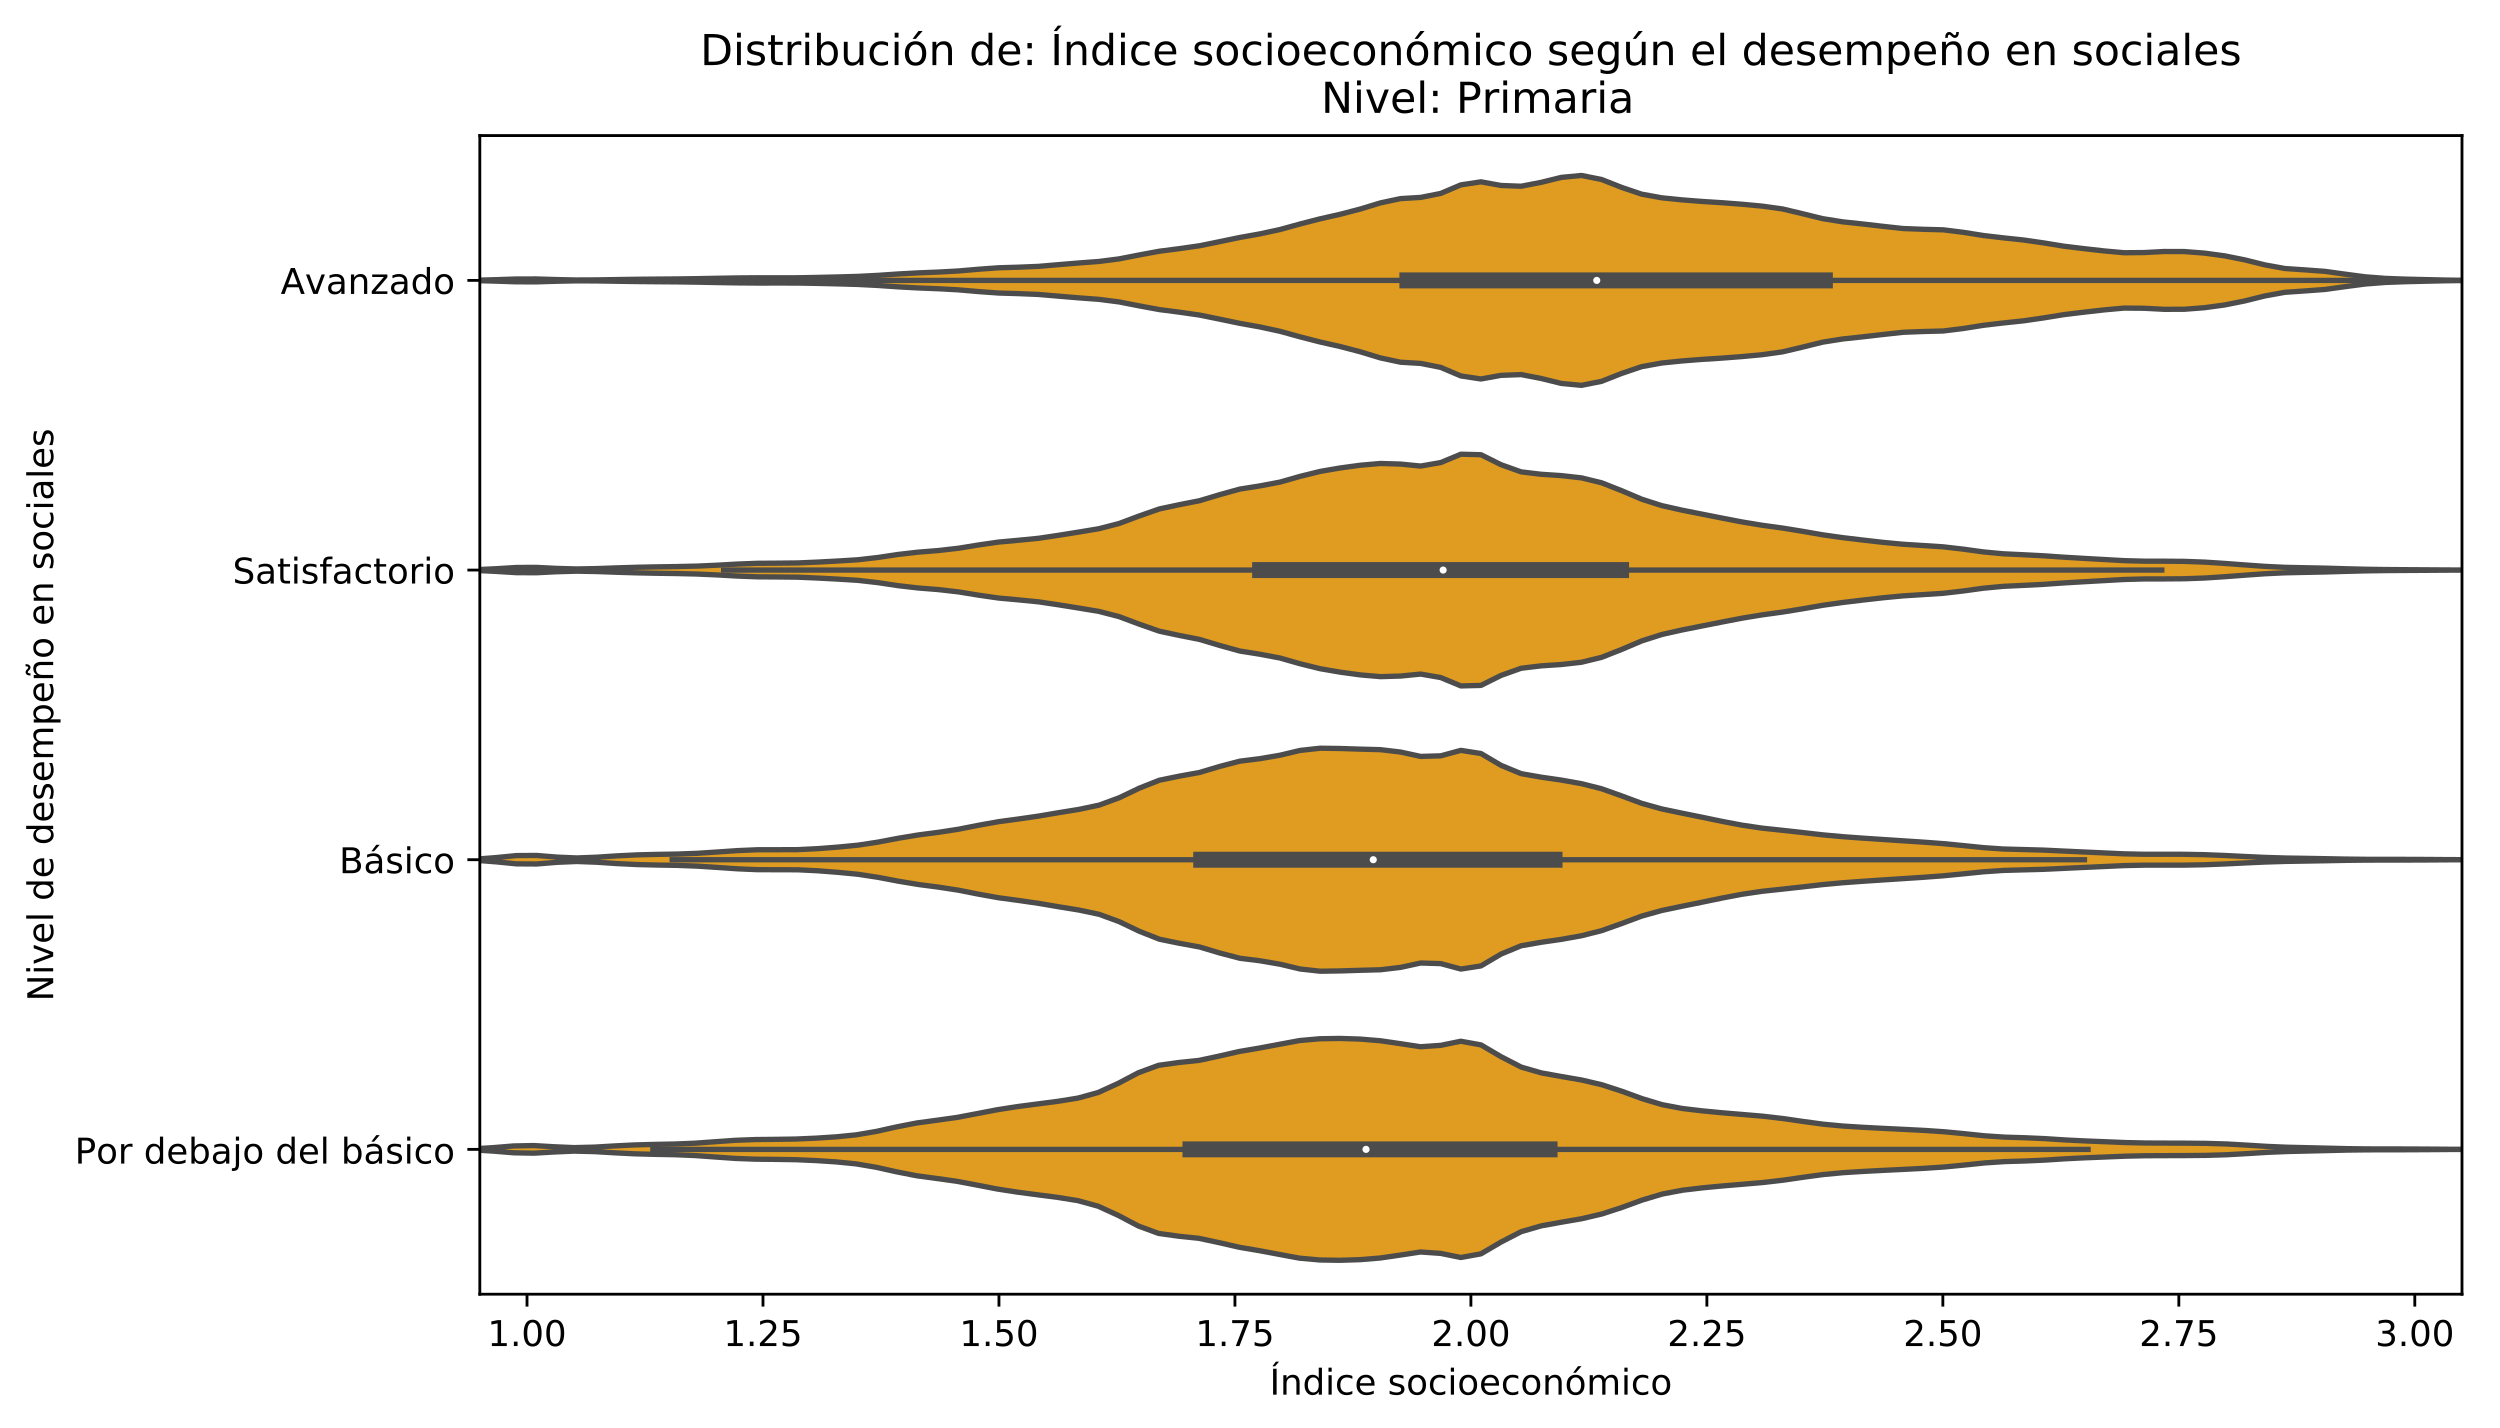 <?xml version="1.0" encoding="utf-8" standalone="no"?>
<!DOCTYPE svg PUBLIC "-//W3C//DTD SVG 1.1//EN"
  "http://www.w3.org/Graphics/SVG/1.1/DTD/svg11.dtd">
<!-- Created with matplotlib (https://matplotlib.org/) -->
<svg height="401.884pt" version="1.1" viewBox="0 0 703.773 401.884" width="703.773pt" xmlns="http://www.w3.org/2000/svg" xmlns:xlink="http://www.w3.org/1999/xlink">
 <defs>
  <style type="text/css">
*{stroke-linecap:butt;stroke-linejoin:round;}
  </style>
 </defs>
 <g id="figure_1">
  <g id="patch_1">
   <path d="M 0 401.884 
L 703.773 401.884 
L 703.773 0 
L 0 0 
z
" style="fill:#ffffff;"/>
  </g>
  <g id="axes_1">
   <g id="patch_2">
    <path d="M 135.073 364.327 
L 693.073 364.327 
L 693.073 38.167 
L 135.073 38.167 
z
" style="fill:#ffffff;"/>
   </g>
   <g id="PolyCollection_1">
    <defs>
     <path d="M 134.005 -322.888 
L 134.005 -323.005 
L 139.663 -323.155 
L 145.32 -323.343 
L 150.978 -323.355 
L 156.636 -323.185 
L 162.294 -323.068 
L 167.952 -323.094 
L 173.61 -323.185 
L 179.268 -323.266 
L 184.926 -323.319 
L 190.584 -323.364 
L 196.242 -323.442 
L 201.9 -323.55 
L 207.558 -323.645 
L 213.216 -323.692 
L 218.874 -323.682 
L 224.532 -323.691 
L 230.19 -323.79 
L 235.848 -323.924 
L 241.506 -324.082 
L 247.164 -324.373 
L 252.822 -324.759 
L 258.48 -325.069 
L 264.138 -325.291 
L 269.796 -325.603 
L 275.453 -326.09 
L 281.111 -326.502 
L 286.769 -326.669 
L 292.427 -326.906 
L 298.085 -327.39 
L 303.743 -327.86 
L 309.401 -328.282 
L 315.059 -329.009 
L 320.717 -330.118 
L 326.375 -331.162 
L 332.033 -331.891 
L 337.691 -332.703 
L 343.349 -333.857 
L 349.007 -335.032 
L 354.665 -336.045 
L 360.323 -337.268 
L 365.981 -338.831 
L 371.639 -340.287 
L 377.297 -341.569 
L 382.955 -343.048 
L 388.613 -344.769 
L 394.271 -345.976 
L 399.929 -346.313 
L 405.587 -347.436 
L 411.244 -349.84 
L 416.902 -350.696 
L 422.56 -349.673 
L 428.218 -349.459 
L 433.876 -350.559 
L 439.534 -351.95 
L 445.192 -352.488 
L 450.85 -351.36 
L 456.508 -349.132 
L 462.166 -347.218 
L 467.824 -346.196 
L 473.482 -345.621 
L 479.14 -345.176 
L 484.798 -344.817 
L 490.456 -344.384 
L 496.114 -343.851 
L 501.772 -343.066 
L 507.43 -341.724 
L 513.088 -340.328 
L 518.746 -339.43 
L 524.404 -338.826 
L 530.062 -338.173 
L 535.72 -337.55 
L 541.377 -337.335 
L 547.035 -337.187 
L 552.693 -336.484 
L 558.351 -335.585 
L 564.009 -334.921 
L 569.667 -334.322 
L 575.325 -333.503 
L 580.983 -332.58 
L 586.641 -331.891 
L 592.299 -331.248 
L 597.957 -330.736 
L 603.615 -330.788 
L 609.273 -331.087 
L 614.931 -331.067 
L 620.589 -330.628 
L 626.247 -329.861 
L 631.905 -328.727 
L 637.563 -327.323 
L 643.221 -326.294 
L 648.879 -325.909 
L 654.537 -325.489 
L 660.195 -324.703 
L 665.853 -323.957 
L 671.51 -323.519 
L 677.168 -323.31 
L 682.826 -323.175 
L 688.484 -323.05 
L 694.142 -322.974 
L 694.142 -322.918 
L 694.142 -322.918 
L 688.484 -322.843 
L 682.826 -322.718 
L 677.168 -322.582 
L 671.51 -322.374 
L 665.853 -321.935 
L 660.195 -321.189 
L 654.537 -320.404 
L 648.879 -319.983 
L 643.221 -319.598 
L 637.563 -318.57 
L 631.905 -317.165 
L 626.247 -316.031 
L 620.589 -315.264 
L 614.931 -314.825 
L 609.273 -314.806 
L 603.615 -315.104 
L 597.957 -315.157 
L 592.299 -314.645 
L 586.641 -314.001 
L 580.983 -313.312 
L 575.325 -312.389 
L 569.667 -311.57 
L 564.009 -310.972 
L 558.351 -310.307 
L 552.693 -309.409 
L 547.035 -308.705 
L 541.377 -308.558 
L 535.72 -308.343 
L 530.062 -307.719 
L 524.404 -307.067 
L 518.746 -306.462 
L 513.088 -305.565 
L 507.43 -304.168 
L 501.772 -302.827 
L 496.114 -302.041 
L 490.456 -301.508 
L 484.798 -301.076 
L 479.14 -300.716 
L 473.482 -300.271 
L 467.824 -299.696 
L 462.166 -298.675 
L 456.508 -296.76 
L 450.85 -294.532 
L 445.192 -293.405 
L 439.534 -293.942 
L 433.876 -295.334 
L 428.218 -296.433 
L 422.56 -296.219 
L 416.902 -295.196 
L 411.244 -296.052 
L 405.587 -298.457 
L 399.929 -299.579 
L 394.271 -299.917 
L 388.613 -301.123 
L 382.955 -302.844 
L 377.297 -304.324 
L 371.639 -305.605 
L 365.981 -307.061 
L 360.323 -308.624 
L 354.665 -309.848 
L 349.007 -310.861 
L 343.349 -312.036 
L 337.691 -313.189 
L 332.033 -314.001 
L 326.375 -314.731 
L 320.717 -315.774 
L 315.059 -316.883 
L 309.401 -317.61 
L 303.743 -318.033 
L 298.085 -318.502 
L 292.427 -318.986 
L 286.769 -319.224 
L 281.111 -319.391 
L 275.453 -319.802 
L 269.796 -320.289 
L 264.138 -320.601 
L 258.48 -320.823 
L 252.822 -321.134 
L 247.164 -321.519 
L 241.506 -321.81 
L 235.848 -321.968 
L 230.19 -322.103 
L 224.532 -322.201 
L 218.874 -322.211 
L 213.216 -322.2 
L 207.558 -322.247 
L 201.9 -322.342 
L 196.242 -322.451 
L 190.584 -322.529 
L 184.926 -322.573 
L 179.268 -322.626 
L 173.61 -322.708 
L 167.952 -322.799 
L 162.294 -322.824 
L 156.636 -322.707 
L 150.978 -322.537 
L 145.32 -322.549 
L 139.663 -322.738 
L 134.005 -322.888 
z
" id="m6786e3d5a0" style="stroke:#4c4c4c;stroke-width:1.5;"/>
    </defs>
    <g clip-path="url(#pcb868a7b52)">
     <use style="fill:#df9c20;stroke:#4c4c4c;stroke-width:1.5;" x="0" xlink:href="#m6786e3d5a0" y="401.884"/>
    </g>
   </g>
   <g id="PolyCollection_2">
    <defs>
     <path d="M 134.013 -241.299 
L 134.013 -241.514 
L 139.671 -241.787 
L 145.329 -242.134 
L 150.987 -242.164 
L 156.645 -241.88 
L 162.302 -241.721 
L 167.96 -241.824 
L 173.618 -242.024 
L 179.276 -242.196 
L 184.933 -242.311 
L 190.591 -242.392 
L 196.249 -242.525 
L 201.907 -242.777 
L 207.565 -243.096 
L 213.222 -243.312 
L 218.88 -243.35 
L 224.538 -243.411 
L 230.196 -243.654 
L 235.853 -243.954 
L 241.511 -244.304 
L 247.169 -244.952 
L 252.827 -245.802 
L 258.485 -246.452 
L 264.142 -246.903 
L 269.8 -247.548 
L 275.458 -248.47 
L 281.116 -249.287 
L 286.773 -249.803 
L 292.431 -250.361 
L 298.089 -251.208 
L 303.747 -252.116 
L 309.405 -253.056 
L 315.062 -254.524 
L 320.72 -256.641 
L 326.378 -258.616 
L 332.036 -259.819 
L 337.693 -260.933 
L 343.351 -262.632 
L 349.009 -264.199 
L 354.667 -265.098 
L 360.325 -266.168 
L 365.982 -267.779 
L 371.64 -269.18 
L 377.298 -270.151 
L 382.956 -270.921 
L 388.613 -271.412 
L 394.271 -271.242 
L 399.929 -270.686 
L 405.587 -271.669 
L 411.245 -274.022 
L 416.902 -273.878 
L 422.56 -271.065 
L 428.218 -269.047 
L 433.876 -268.371 
L 439.533 -267.996 
L 445.191 -267.362 
L 450.849 -265.983 
L 456.507 -263.754 
L 462.165 -261.355 
L 467.822 -259.544 
L 473.48 -258.275 
L 479.138 -257.151 
L 484.796 -256.031 
L 490.453 -254.942 
L 496.111 -254.012 
L 501.769 -253.235 
L 507.427 -252.318 
L 513.085 -251.33 
L 518.742 -250.532 
L 524.4 -249.854 
L 530.058 -249.21 
L 535.716 -248.674 
L 541.373 -248.314 
L 547.031 -247.945 
L 552.689 -247.291 
L 558.347 -246.514 
L 564.005 -245.984 
L 569.662 -245.717 
L 575.32 -245.424 
L 580.978 -245.029 
L 586.636 -244.695 
L 592.293 -244.376 
L 597.951 -244.058 
L 603.609 -243.908 
L 609.267 -243.897 
L 614.925 -243.853 
L 620.582 -243.648 
L 626.24 -243.281 
L 631.898 -242.854 
L 637.556 -242.453 
L 643.213 -242.18 
L 648.871 -242.06 
L 654.529 -241.949 
L 660.187 -241.781 
L 665.845 -241.636 
L 671.502 -241.555 
L 677.16 -241.514 
L 682.818 -241.479 
L 688.476 -241.44 
L 694.133 -241.415 
L 694.133 -241.397 
L 694.133 -241.397 
L 688.476 -241.372 
L 682.818 -241.333 
L 677.16 -241.298 
L 671.502 -241.258 
L 665.845 -241.176 
L 660.187 -241.032 
L 654.529 -240.864 
L 648.871 -240.753 
L 643.213 -240.632 
L 637.556 -240.36 
L 631.898 -239.959 
L 626.24 -239.531 
L 620.582 -239.164 
L 614.925 -238.959 
L 609.267 -238.915 
L 603.609 -238.905 
L 597.951 -238.754 
L 592.293 -238.437 
L 586.636 -238.118 
L 580.978 -237.783 
L 575.32 -237.388 
L 569.662 -237.096 
L 564.005 -236.829 
L 558.347 -236.299 
L 552.689 -235.521 
L 547.031 -234.868 
L 541.373 -234.499 
L 535.716 -234.138 
L 530.058 -233.602 
L 524.4 -232.959 
L 518.742 -232.28 
L 513.085 -231.483 
L 507.427 -230.494 
L 501.769 -229.578 
L 496.111 -228.8 
L 490.453 -227.871 
L 484.796 -226.781 
L 479.138 -225.662 
L 473.48 -224.537 
L 467.822 -223.269 
L 462.165 -221.458 
L 456.507 -219.059 
L 450.849 -216.829 
L 445.191 -215.451 
L 439.533 -214.817 
L 433.876 -214.442 
L 428.218 -213.766 
L 422.56 -211.747 
L 416.902 -208.935 
L 411.245 -208.79 
L 405.587 -211.143 
L 399.929 -212.127 
L 394.271 -211.57 
L 388.613 -211.4 
L 382.956 -211.892 
L 377.298 -212.662 
L 371.64 -213.632 
L 365.982 -215.033 
L 360.325 -216.645 
L 354.667 -217.714 
L 349.009 -218.613 
L 343.351 -220.181 
L 337.693 -221.88 
L 332.036 -222.994 
L 326.378 -224.196 
L 320.72 -226.171 
L 315.062 -228.289 
L 309.405 -229.756 
L 303.747 -230.697 
L 298.089 -231.604 
L 292.431 -232.452 
L 286.773 -233.009 
L 281.116 -233.525 
L 275.458 -234.343 
L 269.8 -235.264 
L 264.142 -235.909 
L 258.485 -236.36 
L 252.827 -237.011 
L 247.169 -237.861 
L 241.511 -238.508 
L 235.853 -238.858 
L 230.196 -239.158 
L 224.538 -239.401 
L 218.88 -239.463 
L 213.222 -239.501 
L 207.565 -239.717 
L 201.907 -240.035 
L 196.249 -240.287 
L 190.591 -240.421 
L 184.933 -240.502 
L 179.276 -240.617 
L 173.618 -240.788 
L 167.96 -240.988 
L 162.302 -241.092 
L 156.645 -240.932 
L 150.987 -240.649 
L 145.329 -240.678 
L 139.671 -241.025 
L 134.013 -241.299 
z
" id="m94bbcd7fb6" style="stroke:#4c4c4c;stroke-width:1.5;"/>
    </defs>
    <g clip-path="url(#pcb868a7b52)">
     <use style="fill:#df9c20;stroke:#4c4c4c;stroke-width:1.5;" x="0" xlink:href="#m94bbcd7fb6" y="401.884"/>
    </g>
   </g>
   <g id="PolyCollection_3">
    <defs>
     <path d="M 134.076 -159.695 
L 134.076 -160.038 
L 139.732 -160.477 
L 145.389 -161.031 
L 151.045 -161.069 
L 156.702 -160.608 
L 162.358 -160.365 
L 168.015 -160.577 
L 173.671 -160.952 
L 179.328 -161.23 
L 184.984 -161.367 
L 190.641 -161.459 
L 196.297 -161.673 
L 201.954 -162.041 
L 207.61 -162.431 
L 213.267 -162.672 
L 218.923 -162.682 
L 224.58 -162.704 
L 230.237 -162.982 
L 235.893 -163.42 
L 241.55 -163.968 
L 247.206 -164.829 
L 252.863 -165.906 
L 258.519 -166.842 
L 264.176 -167.58 
L 269.832 -168.449 
L 275.489 -169.569 
L 281.145 -170.581 
L 286.802 -171.342 
L 292.458 -172.165 
L 298.115 -173.126 
L 303.771 -174.042 
L 309.428 -175.238 
L 315.084 -177.311 
L 320.741 -180.017 
L 326.397 -182.247 
L 332.054 -183.405 
L 337.71 -184.435 
L 343.367 -186.13 
L 349.023 -187.608 
L 354.68 -188.314 
L 360.336 -189.284 
L 365.993 -190.631 
L 371.65 -191.255 
L 377.306 -191.175 
L 382.963 -190.994 
L 388.619 -190.846 
L 394.276 -190.175 
L 399.932 -188.946 
L 405.589 -189.114 
L 411.245 -190.646 
L 416.902 -189.766 
L 422.558 -186.428 
L 428.215 -184.091 
L 433.871 -183.105 
L 439.528 -182.285 
L 445.184 -181.274 
L 450.841 -179.849 
L 456.497 -177.839 
L 462.154 -175.737 
L 467.81 -174.159 
L 473.467 -172.979 
L 479.123 -171.831 
L 484.78 -170.658 
L 490.436 -169.585 
L 496.093 -168.752 
L 501.75 -168.147 
L 507.406 -167.524 
L 513.063 -166.872 
L 518.719 -166.353 
L 524.376 -165.94 
L 530.032 -165.563 
L 535.689 -165.192 
L 541.345 -164.823 
L 547.002 -164.398 
L 552.658 -163.85 
L 558.315 -163.27 
L 563.971 -162.879 
L 569.628 -162.726 
L 575.284 -162.573 
L 580.941 -162.304 
L 586.597 -162.042 
L 592.254 -161.784 
L 597.91 -161.523 
L 603.567 -161.4 
L 609.223 -161.4 
L 614.88 -161.391 
L 620.536 -161.287 
L 626.193 -161.065 
L 631.849 -160.785 
L 637.506 -160.525 
L 643.163 -160.351 
L 648.819 -160.257 
L 654.476 -160.16 
L 660.132 -160.052 
L 665.789 -159.984 
L 671.445 -159.966 
L 677.102 -159.965 
L 682.758 -159.944 
L 688.415 -159.904 
L 694.071 -159.877 
L 694.071 -159.856 
L 694.071 -159.856 
L 688.415 -159.828 
L 682.758 -159.789 
L 677.102 -159.768 
L 671.445 -159.767 
L 665.789 -159.749 
L 660.132 -159.681 
L 654.476 -159.573 
L 648.819 -159.476 
L 643.163 -159.381 
L 637.506 -159.207 
L 631.849 -158.948 
L 626.193 -158.667 
L 620.536 -158.445 
L 614.88 -158.341 
L 609.223 -158.332 
L 603.567 -158.332 
L 597.91 -158.209 
L 592.254 -157.948 
L 586.597 -157.691 
L 580.941 -157.428 
L 575.284 -157.159 
L 569.628 -157.007 
L 563.971 -156.853 
L 558.315 -156.463 
L 552.658 -155.883 
L 547.002 -155.334 
L 541.345 -154.909 
L 535.689 -154.54 
L 530.032 -154.17 
L 524.376 -153.793 
L 518.719 -153.38 
L 513.063 -152.861 
L 507.406 -152.208 
L 501.75 -151.586 
L 496.093 -150.981 
L 490.436 -150.147 
L 484.78 -149.074 
L 479.123 -147.902 
L 473.467 -146.754 
L 467.81 -145.574 
L 462.154 -143.995 
L 456.497 -141.894 
L 450.841 -139.884 
L 445.184 -138.458 
L 439.528 -137.447 
L 433.871 -136.627 
L 428.215 -135.641 
L 422.558 -133.304 
L 416.902 -129.967 
L 411.245 -129.086 
L 405.589 -130.618 
L 399.932 -130.787 
L 394.276 -129.557 
L 388.619 -128.887 
L 382.963 -128.738 
L 377.306 -128.558 
L 371.65 -128.477 
L 365.993 -129.102 
L 360.336 -130.448 
L 354.68 -131.418 
L 349.023 -132.125 
L 343.367 -133.603 
L 337.71 -135.298 
L 332.054 -136.327 
L 326.397 -137.485 
L 320.741 -139.716 
L 315.084 -142.421 
L 309.428 -144.494 
L 303.771 -145.69 
L 298.115 -146.606 
L 292.458 -147.567 
L 286.802 -148.391 
L 281.145 -149.151 
L 275.489 -150.163 
L 269.832 -151.283 
L 264.176 -152.152 
L 258.519 -152.89 
L 252.863 -153.827 
L 247.206 -154.903 
L 241.55 -155.765 
L 235.893 -156.312 
L 230.237 -156.75 
L 224.58 -157.029 
L 218.923 -157.051 
L 213.267 -157.061 
L 207.61 -157.302 
L 201.954 -157.692 
L 196.297 -158.059 
L 190.641 -158.274 
L 184.984 -158.365 
L 179.328 -158.503 
L 173.671 -158.781 
L 168.015 -159.155 
L 162.358 -159.367 
L 156.702 -159.124 
L 151.045 -158.663 
L 145.389 -158.702 
L 139.732 -159.256 
L 134.076 -159.695 
z
" id="ma3a53b730e" style="stroke:#4c4c4c;stroke-width:1.5;"/>
    </defs>
    <g clip-path="url(#pcb868a7b52)">
     <use style="fill:#df9c20;stroke:#4c4c4c;stroke-width:1.5;" x="0" xlink:href="#ma3a53b730e" y="401.884"/>
    </g>
   </g>
   <g id="PolyCollection_4">
    <defs>
     <path d="M 133.256 -78.179 
L 133.256 -78.474 
L 138.929 -78.826 
L 144.602 -79.291 
L 150.275 -79.4 
L 155.948 -79.068 
L 161.621 -78.822 
L 167.294 -78.959 
L 172.967 -79.295 
L 178.64 -79.578 
L 184.313 -79.73 
L 189.986 -79.835 
L 195.66 -80.068 
L 201.333 -80.475 
L 207.006 -80.875 
L 212.679 -81.091 
L 218.352 -81.146 
L 224.025 -81.235 
L 229.698 -81.481 
L 235.371 -81.851 
L 241.044 -82.418 
L 246.717 -83.384 
L 252.39 -84.65 
L 258.064 -85.759 
L 263.737 -86.525 
L 269.41 -87.319 
L 275.083 -88.395 
L 280.756 -89.489 
L 286.429 -90.372 
L 292.102 -91.114 
L 297.775 -91.851 
L 303.448 -92.762 
L 309.121 -94.323 
L 314.794 -96.908 
L 320.467 -99.899 
L 326.141 -101.988 
L 331.814 -102.776 
L 337.487 -103.364 
L 343.16 -104.578 
L 348.833 -105.878 
L 354.506 -106.841 
L 360.179 -107.906 
L 365.852 -108.958 
L 371.525 -109.467 
L 377.198 -109.556 
L 382.871 -109.373 
L 388.545 -108.91 
L 394.218 -108.083 
L 399.891 -107.216 
L 405.564 -107.61 
L 411.237 -108.767 
L 416.91 -107.737 
L 422.583 -104.406 
L 428.256 -101.484 
L 433.929 -99.848 
L 439.602 -98.825 
L 445.275 -97.847 
L 450.949 -96.516 
L 456.622 -94.666 
L 462.295 -92.596 
L 467.968 -90.894 
L 473.641 -89.824 
L 479.314 -89.154 
L 484.987 -88.613 
L 490.66 -88.14 
L 496.333 -87.654 
L 502.006 -86.995 
L 507.679 -86.169 
L 513.352 -85.402 
L 519.026 -84.876 
L 524.699 -84.523 
L 530.372 -84.227 
L 536.045 -83.951 
L 541.718 -83.661 
L 547.391 -83.28 
L 553.064 -82.735 
L 558.737 -82.141 
L 564.41 -81.765 
L 570.083 -81.598 
L 575.756 -81.344 
L 581.43 -80.973 
L 587.103 -80.696 
L 592.776 -80.472 
L 598.449 -80.239 
L 604.122 -80.118 
L 609.795 -80.093 
L 615.468 -80.072 
L 621.141 -80.016 
L 626.814 -79.843 
L 632.487 -79.521 
L 638.16 -79.169 
L 643.833 -78.933 
L 649.507 -78.801 
L 655.18 -78.665 
L 660.853 -78.53 
L 666.526 -78.461 
L 672.199 -78.447 
L 677.872 -78.438 
L 683.545 -78.407 
L 689.218 -78.364 
L 694.891 -78.337 
L 694.891 -78.315 
L 694.891 -78.315 
L 689.218 -78.288 
L 683.545 -78.246 
L 677.872 -78.214 
L 672.199 -78.205 
L 666.526 -78.191 
L 660.853 -78.122 
L 655.18 -77.987 
L 649.507 -77.851 
L 643.833 -77.72 
L 638.16 -77.483 
L 632.487 -77.131 
L 626.814 -76.81 
L 621.141 -76.637 
L 615.468 -76.58 
L 609.795 -76.56 
L 604.122 -76.534 
L 598.449 -76.414 
L 592.776 -76.181 
L 587.103 -75.957 
L 581.43 -75.68 
L 575.756 -75.309 
L 570.083 -75.054 
L 564.41 -74.888 
L 558.737 -74.511 
L 553.064 -73.917 
L 547.391 -73.373 
L 541.718 -72.991 
L 536.045 -72.701 
L 530.372 -72.425 
L 524.699 -72.129 
L 519.026 -71.777 
L 513.352 -71.251 
L 507.679 -70.484 
L 502.006 -69.657 
L 496.333 -68.999 
L 490.66 -68.512 
L 484.987 -68.039 
L 479.314 -67.499 
L 473.641 -66.829 
L 467.968 -65.759 
L 462.295 -64.057 
L 456.622 -61.986 
L 450.949 -60.137 
L 445.275 -58.806 
L 439.602 -57.828 
L 433.929 -56.805 
L 428.256 -55.169 
L 422.583 -52.247 
L 416.91 -48.916 
L 411.237 -47.886 
L 405.564 -49.042 
L 399.891 -49.437 
L 394.218 -48.57 
L 388.545 -47.742 
L 382.871 -47.279 
L 377.198 -47.097 
L 371.525 -47.186 
L 365.852 -47.694 
L 360.179 -48.746 
L 354.506 -49.811 
L 348.833 -50.774 
L 343.16 -52.074 
L 337.487 -53.288 
L 331.814 -53.877 
L 326.141 -54.665 
L 320.467 -56.753 
L 314.794 -59.744 
L 309.121 -62.33 
L 303.448 -63.891 
L 297.775 -64.802 
L 292.102 -65.538 
L 286.429 -66.28 
L 280.756 -67.163 
L 275.083 -68.258 
L 269.41 -69.333 
L 263.737 -70.128 
L 258.064 -70.894 
L 252.39 -72.003 
L 246.717 -73.268 
L 241.044 -74.235 
L 235.371 -74.801 
L 229.698 -75.171 
L 224.025 -75.418 
L 218.352 -75.507 
L 212.679 -75.561 
L 207.006 -75.777 
L 201.333 -76.177 
L 195.66 -76.584 
L 189.986 -76.818 
L 184.313 -76.923 
L 178.64 -77.075 
L 172.967 -77.358 
L 167.294 -77.694 
L 161.621 -77.831 
L 155.948 -77.584 
L 150.275 -77.253 
L 144.602 -77.361 
L 138.929 -77.827 
L 133.256 -78.179 
z
" id="m711d199f81" style="stroke:#4c4c4c;stroke-width:1.5;"/>
    </defs>
    <g clip-path="url(#pcb868a7b52)">
     <use style="fill:#df9c20;stroke:#4c4c4c;stroke-width:1.5;" x="0" xlink:href="#m711d199f81" y="401.884"/>
    </g>
   </g>
   <g id="matplotlib.axis_1">
    <g id="xtick_1">
     <g id="line2d_1">
      <defs>
       <path d="M 0 0 
L 0 3.5 
" id="m91048d54a0" style="stroke:#000000;stroke-width:0.8;"/>
      </defs>
      <g>
       <use style="stroke:#000000;stroke-width:0.8;" x="148.359" xlink:href="#m91048d54a0" y="364.327"/>
      </g>
     </g>
     <g id="text_1">
      <!-- 1.00 -->
      <defs>
       <path d="M 12.406 8.297 
L 28.516 8.297 
L 28.516 63.922 
L 10.984 60.406 
L 10.984 69.391 
L 28.422 72.906 
L 38.281 72.906 
L 38.281 8.297 
L 54.391 8.297 
L 54.391 0 
L 12.406 0 
z
" id="DejaVuSans-49"/>
       <path d="M 10.688 12.406 
L 21 12.406 
L 21 0 
L 10.688 0 
z
" id="DejaVuSans-46"/>
       <path d="M 31.781 66.406 
Q 24.172 66.406 20.328 58.906 
Q 16.5 51.422 16.5 36.375 
Q 16.5 21.391 20.328 13.891 
Q 24.172 6.391 31.781 6.391 
Q 39.453 6.391 43.281 13.891 
Q 47.125 21.391 47.125 36.375 
Q 47.125 51.422 43.281 58.906 
Q 39.453 66.406 31.781 66.406 
z
M 31.781 74.219 
Q 44.047 74.219 50.516 64.516 
Q 56.984 54.828 56.984 36.375 
Q 56.984 17.969 50.516 8.266 
Q 44.047 -1.422 31.781 -1.422 
Q 19.531 -1.422 13.062 8.266 
Q 6.594 17.969 6.594 36.375 
Q 6.594 54.828 13.062 64.516 
Q 19.531 74.219 31.781 74.219 
z
" id="DejaVuSans-48"/>
      </defs>
      <g transform="translate(137.226 378.926)scale(0.1 -0.1)">
       <use xlink:href="#DejaVuSans-49"/>
       <use x="63.623" xlink:href="#DejaVuSans-46"/>
       <use x="95.41" xlink:href="#DejaVuSans-48"/>
       <use x="159.033" xlink:href="#DejaVuSans-48"/>
      </g>
     </g>
    </g>
    <g id="xtick_2">
     <g id="line2d_2">
      <g>
       <use style="stroke:#000000;stroke-width:0.8;" x="214.788" xlink:href="#m91048d54a0" y="364.327"/>
      </g>
     </g>
     <g id="text_2">
      <!-- 1.25 -->
      <defs>
       <path d="M 19.188 8.297 
L 53.609 8.297 
L 53.609 0 
L 7.328 0 
L 7.328 8.297 
Q 12.938 14.109 22.625 23.891 
Q 32.328 33.688 34.812 36.531 
Q 39.547 41.844 41.422 45.531 
Q 43.312 49.219 43.312 52.781 
Q 43.312 58.594 39.234 62.25 
Q 35.156 65.922 28.609 65.922 
Q 23.969 65.922 18.812 64.312 
Q 13.672 62.703 7.812 59.422 
L 7.812 69.391 
Q 13.766 71.781 18.938 73 
Q 24.125 74.219 28.422 74.219 
Q 39.75 74.219 46.484 68.547 
Q 53.219 62.891 53.219 53.422 
Q 53.219 48.922 51.531 44.891 
Q 49.859 40.875 45.406 35.406 
Q 44.188 33.984 37.641 27.219 
Q 31.109 20.453 19.188 8.297 
z
" id="DejaVuSans-50"/>
       <path d="M 10.797 72.906 
L 49.516 72.906 
L 49.516 64.594 
L 19.828 64.594 
L 19.828 46.734 
Q 21.969 47.469 24.109 47.828 
Q 26.266 48.188 28.422 48.188 
Q 40.625 48.188 47.75 41.5 
Q 54.891 34.812 54.891 23.391 
Q 54.891 11.625 47.562 5.094 
Q 40.234 -1.422 26.906 -1.422 
Q 22.312 -1.422 17.547 -0.641 
Q 12.797 0.141 7.719 1.703 
L 7.719 11.625 
Q 12.109 9.234 16.797 8.062 
Q 21.484 6.891 26.703 6.891 
Q 35.156 6.891 40.078 11.328 
Q 45.016 15.766 45.016 23.391 
Q 45.016 31 40.078 35.438 
Q 35.156 39.891 26.703 39.891 
Q 22.75 39.891 18.812 39.016 
Q 14.891 38.141 10.797 36.281 
z
" id="DejaVuSans-53"/>
      </defs>
      <g transform="translate(203.655 378.926)scale(0.1 -0.1)">
       <use xlink:href="#DejaVuSans-49"/>
       <use x="63.623" xlink:href="#DejaVuSans-46"/>
       <use x="95.41" xlink:href="#DejaVuSans-50"/>
       <use x="159.033" xlink:href="#DejaVuSans-53"/>
      </g>
     </g>
    </g>
    <g id="xtick_3">
     <g id="line2d_3">
      <g>
       <use style="stroke:#000000;stroke-width:0.8;" x="281.216" xlink:href="#m91048d54a0" y="364.327"/>
      </g>
     </g>
     <g id="text_3">
      <!-- 1.50 -->
      <g transform="translate(270.083 378.926)scale(0.1 -0.1)">
       <use xlink:href="#DejaVuSans-49"/>
       <use x="63.623" xlink:href="#DejaVuSans-46"/>
       <use x="95.41" xlink:href="#DejaVuSans-53"/>
       <use x="159.033" xlink:href="#DejaVuSans-48"/>
      </g>
     </g>
    </g>
    <g id="xtick_4">
     <g id="line2d_4">
      <g>
       <use style="stroke:#000000;stroke-width:0.8;" x="347.645" xlink:href="#m91048d54a0" y="364.327"/>
      </g>
     </g>
     <g id="text_4">
      <!-- 1.75 -->
      <defs>
       <path d="M 8.203 72.906 
L 55.078 72.906 
L 55.078 68.703 
L 28.609 0 
L 18.312 0 
L 43.219 64.594 
L 8.203 64.594 
z
" id="DejaVuSans-55"/>
      </defs>
      <g transform="translate(336.512 378.926)scale(0.1 -0.1)">
       <use xlink:href="#DejaVuSans-49"/>
       <use x="63.623" xlink:href="#DejaVuSans-46"/>
       <use x="95.41" xlink:href="#DejaVuSans-55"/>
       <use x="159.033" xlink:href="#DejaVuSans-53"/>
      </g>
     </g>
    </g>
    <g id="xtick_5">
     <g id="line2d_5">
      <g>
       <use style="stroke:#000000;stroke-width:0.8;" x="414.073" xlink:href="#m91048d54a0" y="364.327"/>
      </g>
     </g>
     <g id="text_5">
      <!-- 2.00 -->
      <g transform="translate(402.941 378.926)scale(0.1 -0.1)">
       <use xlink:href="#DejaVuSans-50"/>
       <use x="63.623" xlink:href="#DejaVuSans-46"/>
       <use x="95.41" xlink:href="#DejaVuSans-48"/>
       <use x="159.033" xlink:href="#DejaVuSans-48"/>
      </g>
     </g>
    </g>
    <g id="xtick_6">
     <g id="line2d_6">
      <g>
       <use style="stroke:#000000;stroke-width:0.8;" x="480.502" xlink:href="#m91048d54a0" y="364.327"/>
      </g>
     </g>
     <g id="text_6">
      <!-- 2.25 -->
      <g transform="translate(469.369 378.926)scale(0.1 -0.1)">
       <use xlink:href="#DejaVuSans-50"/>
       <use x="63.623" xlink:href="#DejaVuSans-46"/>
       <use x="95.41" xlink:href="#DejaVuSans-50"/>
       <use x="159.033" xlink:href="#DejaVuSans-53"/>
      </g>
     </g>
    </g>
    <g id="xtick_7">
     <g id="line2d_7">
      <g>
       <use style="stroke:#000000;stroke-width:0.8;" x="546.931" xlink:href="#m91048d54a0" y="364.327"/>
      </g>
     </g>
     <g id="text_7">
      <!-- 2.50 -->
      <g transform="translate(535.798 378.926)scale(0.1 -0.1)">
       <use xlink:href="#DejaVuSans-50"/>
       <use x="63.623" xlink:href="#DejaVuSans-46"/>
       <use x="95.41" xlink:href="#DejaVuSans-53"/>
       <use x="159.033" xlink:href="#DejaVuSans-48"/>
      </g>
     </g>
    </g>
    <g id="xtick_8">
     <g id="line2d_8">
      <g>
       <use style="stroke:#000000;stroke-width:0.8;" x="613.359" xlink:href="#m91048d54a0" y="364.327"/>
      </g>
     </g>
     <g id="text_8">
      <!-- 2.75 -->
      <g transform="translate(602.226 378.926)scale(0.1 -0.1)">
       <use xlink:href="#DejaVuSans-50"/>
       <use x="63.623" xlink:href="#DejaVuSans-46"/>
       <use x="95.41" xlink:href="#DejaVuSans-55"/>
       <use x="159.033" xlink:href="#DejaVuSans-53"/>
      </g>
     </g>
    </g>
    <g id="xtick_9">
     <g id="line2d_9">
      <g>
       <use style="stroke:#000000;stroke-width:0.8;" x="679.788" xlink:href="#m91048d54a0" y="364.327"/>
      </g>
     </g>
     <g id="text_9">
      <!-- 3.00 -->
      <defs>
       <path d="M 40.578 39.312 
Q 47.656 37.797 51.625 33 
Q 55.609 28.219 55.609 21.188 
Q 55.609 10.406 48.188 4.484 
Q 40.766 -1.422 27.094 -1.422 
Q 22.516 -1.422 17.656 -0.516 
Q 12.797 0.391 7.625 2.203 
L 7.625 11.719 
Q 11.719 9.328 16.594 8.109 
Q 21.484 6.891 26.812 6.891 
Q 36.078 6.891 40.938 10.547 
Q 45.797 14.203 45.797 21.188 
Q 45.797 27.641 41.281 31.266 
Q 36.766 34.906 28.719 34.906 
L 20.219 34.906 
L 20.219 43.016 
L 29.109 43.016 
Q 36.375 43.016 40.234 45.922 
Q 44.094 48.828 44.094 54.297 
Q 44.094 59.906 40.109 62.906 
Q 36.141 65.922 28.719 65.922 
Q 24.656 65.922 20.016 65.031 
Q 15.375 64.156 9.812 62.312 
L 9.812 71.094 
Q 15.438 72.656 20.344 73.438 
Q 25.25 74.219 29.594 74.219 
Q 40.828 74.219 47.359 69.109 
Q 53.906 64.016 53.906 55.328 
Q 53.906 49.266 50.438 45.094 
Q 46.969 40.922 40.578 39.312 
z
" id="DejaVuSans-51"/>
      </defs>
      <g transform="translate(668.655 378.926)scale(0.1 -0.1)">
       <use xlink:href="#DejaVuSans-51"/>
       <use x="63.623" xlink:href="#DejaVuSans-46"/>
       <use x="95.41" xlink:href="#DejaVuSans-48"/>
       <use x="159.033" xlink:href="#DejaVuSans-48"/>
      </g>
     </g>
    </g>
    <g id="text_10">
     <!-- Índice socioeconómico -->
     <defs>
      <path d="M 9.812 72.906 
L 19.672 72.906 
L 19.672 0 
L 9.812 0 
z
M 17.484 92.734 
L 26.516 92.734 
L 15.375 79.844 
L 7.906 79.844 
z
" id="DejaVuSans-205"/>
      <path d="M 54.891 33.016 
L 54.891 0 
L 45.906 0 
L 45.906 32.719 
Q 45.906 40.484 42.875 44.328 
Q 39.844 48.188 33.797 48.188 
Q 26.516 48.188 22.312 43.547 
Q 18.109 38.922 18.109 30.906 
L 18.109 0 
L 9.078 0 
L 9.078 54.688 
L 18.109 54.688 
L 18.109 46.188 
Q 21.344 51.125 25.703 53.562 
Q 30.078 56 35.797 56 
Q 45.219 56 50.047 50.172 
Q 54.891 44.344 54.891 33.016 
z
" id="DejaVuSans-110"/>
      <path d="M 45.406 46.391 
L 45.406 75.984 
L 54.391 75.984 
L 54.391 0 
L 45.406 0 
L 45.406 8.203 
Q 42.578 3.328 38.25 0.953 
Q 33.938 -1.422 27.875 -1.422 
Q 17.969 -1.422 11.734 6.484 
Q 5.516 14.406 5.516 27.297 
Q 5.516 40.188 11.734 48.094 
Q 17.969 56 27.875 56 
Q 33.938 56 38.25 53.625 
Q 42.578 51.266 45.406 46.391 
z
M 14.797 27.297 
Q 14.797 17.391 18.875 11.75 
Q 22.953 6.109 30.078 6.109 
Q 37.203 6.109 41.297 11.75 
Q 45.406 17.391 45.406 27.297 
Q 45.406 37.203 41.297 42.844 
Q 37.203 48.484 30.078 48.484 
Q 22.953 48.484 18.875 42.844 
Q 14.797 37.203 14.797 27.297 
z
" id="DejaVuSans-100"/>
      <path d="M 9.422 54.688 
L 18.406 54.688 
L 18.406 0 
L 9.422 0 
z
M 9.422 75.984 
L 18.406 75.984 
L 18.406 64.594 
L 9.422 64.594 
z
" id="DejaVuSans-105"/>
      <path d="M 48.781 52.594 
L 48.781 44.188 
Q 44.969 46.297 41.141 47.344 
Q 37.312 48.391 33.406 48.391 
Q 24.656 48.391 19.812 42.844 
Q 14.984 37.312 14.984 27.297 
Q 14.984 17.281 19.812 11.734 
Q 24.656 6.203 33.406 6.203 
Q 37.312 6.203 41.141 7.25 
Q 44.969 8.297 48.781 10.406 
L 48.781 2.094 
Q 45.016 0.344 40.984 -0.531 
Q 36.969 -1.422 32.422 -1.422 
Q 20.062 -1.422 12.781 6.344 
Q 5.516 14.109 5.516 27.297 
Q 5.516 40.672 12.859 48.328 
Q 20.219 56 33.016 56 
Q 37.156 56 41.109 55.141 
Q 45.062 54.297 48.781 52.594 
z
" id="DejaVuSans-99"/>
      <path d="M 56.203 29.594 
L 56.203 25.203 
L 14.891 25.203 
Q 15.484 15.922 20.484 11.062 
Q 25.484 6.203 34.422 6.203 
Q 39.594 6.203 44.453 7.469 
Q 49.312 8.734 54.109 11.281 
L 54.109 2.781 
Q 49.266 0.734 44.188 -0.344 
Q 39.109 -1.422 33.891 -1.422 
Q 20.797 -1.422 13.156 6.188 
Q 5.516 13.812 5.516 26.812 
Q 5.516 40.234 12.766 48.109 
Q 20.016 56 32.328 56 
Q 43.359 56 49.781 48.891 
Q 56.203 41.797 56.203 29.594 
z
M 47.219 32.234 
Q 47.125 39.594 43.094 43.984 
Q 39.062 48.391 32.422 48.391 
Q 24.906 48.391 20.391 44.141 
Q 15.875 39.891 15.188 32.172 
z
" id="DejaVuSans-101"/>
      <path id="DejaVuSans-32"/>
      <path d="M 44.281 53.078 
L 44.281 44.578 
Q 40.484 46.531 36.375 47.5 
Q 32.281 48.484 27.875 48.484 
Q 21.188 48.484 17.844 46.438 
Q 14.5 44.391 14.5 40.281 
Q 14.5 37.156 16.891 35.375 
Q 19.281 33.594 26.516 31.984 
L 29.594 31.297 
Q 39.156 29.25 43.188 25.516 
Q 47.219 21.781 47.219 15.094 
Q 47.219 7.469 41.188 3.016 
Q 35.156 -1.422 24.609 -1.422 
Q 20.219 -1.422 15.453 -0.562 
Q 10.688 0.297 5.422 2 
L 5.422 11.281 
Q 10.406 8.688 15.234 7.391 
Q 20.062 6.109 24.812 6.109 
Q 31.156 6.109 34.562 8.281 
Q 37.984 10.453 37.984 14.406 
Q 37.984 18.062 35.516 20.016 
Q 33.062 21.969 24.703 23.781 
L 21.578 24.516 
Q 13.234 26.266 9.516 29.906 
Q 5.812 33.547 5.812 39.891 
Q 5.812 47.609 11.281 51.797 
Q 16.75 56 26.812 56 
Q 31.781 56 36.172 55.266 
Q 40.578 54.547 44.281 53.078 
z
" id="DejaVuSans-115"/>
      <path d="M 30.609 48.391 
Q 23.391 48.391 19.188 42.75 
Q 14.984 37.109 14.984 27.297 
Q 14.984 17.484 19.156 11.844 
Q 23.344 6.203 30.609 6.203 
Q 37.797 6.203 41.984 11.859 
Q 46.188 17.531 46.188 27.297 
Q 46.188 37.016 41.984 42.703 
Q 37.797 48.391 30.609 48.391 
z
M 30.609 56 
Q 42.328 56 49.016 48.375 
Q 55.719 40.766 55.719 27.297 
Q 55.719 13.875 49.016 6.219 
Q 42.328 -1.422 30.609 -1.422 
Q 18.844 -1.422 12.172 6.219 
Q 5.516 13.875 5.516 27.297 
Q 5.516 40.766 12.172 48.375 
Q 18.844 56 30.609 56 
z
" id="DejaVuSans-111"/>
      <path d="M 30.609 48.391 
Q 23.391 48.391 19.188 42.75 
Q 14.984 37.109 14.984 27.297 
Q 14.984 17.484 19.156 11.844 
Q 23.344 6.203 30.609 6.203 
Q 37.797 6.203 41.984 11.859 
Q 46.188 17.531 46.188 27.297 
Q 46.188 37.016 41.984 42.703 
Q 37.797 48.391 30.609 48.391 
z
M 30.609 56 
Q 42.328 56 49.016 48.375 
Q 55.719 40.766 55.719 27.297 
Q 55.719 13.875 49.016 6.219 
Q 42.328 -1.422 30.609 -1.422 
Q 18.844 -1.422 12.172 6.219 
Q 5.516 13.875 5.516 27.297 
Q 5.516 40.766 12.172 48.375 
Q 18.844 56 30.609 56 
z
M 37.406 79.984 
L 47.125 79.984 
L 31.203 61.625 
L 23.734 61.625 
z
" id="DejaVuSans-243"/>
      <path d="M 52 44.188 
Q 55.375 50.25 60.062 53.125 
Q 64.75 56 71.094 56 
Q 79.641 56 84.281 50.016 
Q 88.922 44.047 88.922 33.016 
L 88.922 0 
L 79.891 0 
L 79.891 32.719 
Q 79.891 40.578 77.094 44.375 
Q 74.312 48.188 68.609 48.188 
Q 61.625 48.188 57.562 43.547 
Q 53.516 38.922 53.516 30.906 
L 53.516 0 
L 44.484 0 
L 44.484 32.719 
Q 44.484 40.625 41.703 44.406 
Q 38.922 48.188 33.109 48.188 
Q 26.219 48.188 22.156 43.531 
Q 18.109 38.875 18.109 30.906 
L 18.109 0 
L 9.078 0 
L 9.078 54.688 
L 18.109 54.688 
L 18.109 46.188 
Q 21.188 51.219 25.484 53.609 
Q 29.781 56 35.688 56 
Q 41.656 56 45.828 52.969 
Q 50 49.953 52 44.188 
z
" id="DejaVuSans-109"/>
     </defs>
     <g transform="translate(357.409 392.604)scale(0.1 -0.1)">
      <use xlink:href="#DejaVuSans-205"/>
      <use x="29.492" xlink:href="#DejaVuSans-110"/>
      <use x="92.871" xlink:href="#DejaVuSans-100"/>
      <use x="156.348" xlink:href="#DejaVuSans-105"/>
      <use x="184.131" xlink:href="#DejaVuSans-99"/>
      <use x="239.111" xlink:href="#DejaVuSans-101"/>
      <use x="300.635" xlink:href="#DejaVuSans-32"/>
      <use x="332.422" xlink:href="#DejaVuSans-115"/>
      <use x="384.521" xlink:href="#DejaVuSans-111"/>
      <use x="445.703" xlink:href="#DejaVuSans-99"/>
      <use x="500.684" xlink:href="#DejaVuSans-105"/>
      <use x="528.467" xlink:href="#DejaVuSans-111"/>
      <use x="589.648" xlink:href="#DejaVuSans-101"/>
      <use x="651.172" xlink:href="#DejaVuSans-99"/>
      <use x="706.152" xlink:href="#DejaVuSans-111"/>
      <use x="767.334" xlink:href="#DejaVuSans-110"/>
      <use x="830.713" xlink:href="#DejaVuSans-243"/>
      <use x="891.895" xlink:href="#DejaVuSans-109"/>
      <use x="989.307" xlink:href="#DejaVuSans-105"/>
      <use x="1017.09" xlink:href="#DejaVuSans-99"/>
      <use x="1072.07" xlink:href="#DejaVuSans-111"/>
     </g>
    </g>
   </g>
   <g id="matplotlib.axis_2">
    <g id="ytick_1">
     <g id="line2d_10">
      <defs>
       <path d="M 0 0 
L -3.5 0 
" id="m095d6959a9" style="stroke:#000000;stroke-width:0.8;"/>
      </defs>
      <g>
       <use style="stroke:#000000;stroke-width:0.8;" x="135.073" xlink:href="#m095d6959a9" y="78.938"/>
      </g>
     </g>
     <g id="text_11">
      <!-- Avanzado -->
      <defs>
       <path d="M 34.188 63.188 
L 20.797 26.906 
L 47.609 26.906 
z
M 28.609 72.906 
L 39.797 72.906 
L 67.578 0 
L 57.328 0 
L 50.688 18.703 
L 17.828 18.703 
L 11.188 0 
L 0.781 0 
z
" id="DejaVuSans-65"/>
       <path d="M 2.984 54.688 
L 12.5 54.688 
L 29.594 8.797 
L 46.688 54.688 
L 56.203 54.688 
L 35.688 0 
L 23.484 0 
z
" id="DejaVuSans-118"/>
       <path d="M 34.281 27.484 
Q 23.391 27.484 19.188 25 
Q 14.984 22.516 14.984 16.5 
Q 14.984 11.719 18.141 8.906 
Q 21.297 6.109 26.703 6.109 
Q 34.188 6.109 38.703 11.406 
Q 43.219 16.703 43.219 25.484 
L 43.219 27.484 
z
M 52.203 31.203 
L 52.203 0 
L 43.219 0 
L 43.219 8.297 
Q 40.141 3.328 35.547 0.953 
Q 30.953 -1.422 24.312 -1.422 
Q 15.922 -1.422 10.953 3.297 
Q 6 8.016 6 15.922 
Q 6 25.141 12.172 29.828 
Q 18.359 34.516 30.609 34.516 
L 43.219 34.516 
L 43.219 35.406 
Q 43.219 41.609 39.141 45 
Q 35.062 48.391 27.688 48.391 
Q 23 48.391 18.547 47.266 
Q 14.109 46.141 10.016 43.891 
L 10.016 52.203 
Q 14.938 54.109 19.578 55.047 
Q 24.219 56 28.609 56 
Q 40.484 56 46.344 49.844 
Q 52.203 43.703 52.203 31.203 
z
" id="DejaVuSans-97"/>
       <path d="M 5.516 54.688 
L 48.188 54.688 
L 48.188 46.484 
L 14.406 7.172 
L 48.188 7.172 
L 48.188 0 
L 4.297 0 
L 4.297 8.203 
L 38.094 47.516 
L 5.516 47.516 
z
" id="DejaVuSans-122"/>
      </defs>
      <g transform="translate(79.013 82.737)scale(0.1 -0.1)">
       <use xlink:href="#DejaVuSans-65"/>
       <use x="68.33" xlink:href="#DejaVuSans-118"/>
       <use x="127.51" xlink:href="#DejaVuSans-97"/>
       <use x="188.789" xlink:href="#DejaVuSans-110"/>
       <use x="252.168" xlink:href="#DejaVuSans-122"/>
       <use x="304.658" xlink:href="#DejaVuSans-97"/>
       <use x="365.938" xlink:href="#DejaVuSans-100"/>
       <use x="429.414" xlink:href="#DejaVuSans-111"/>
      </g>
     </g>
    </g>
    <g id="ytick_2">
     <g id="line2d_11">
      <g>
       <use style="stroke:#000000;stroke-width:0.8;" x="135.073" xlink:href="#m095d6959a9" y="160.477"/>
      </g>
     </g>
     <g id="text_12">
      <!-- Satisfactorio -->
      <defs>
       <path d="M 53.516 70.516 
L 53.516 60.891 
Q 47.906 63.578 42.922 64.891 
Q 37.938 66.219 33.297 66.219 
Q 25.25 66.219 20.875 63.094 
Q 16.5 59.969 16.5 54.203 
Q 16.5 49.359 19.406 46.891 
Q 22.312 44.438 30.422 42.922 
L 36.375 41.703 
Q 47.406 39.594 52.656 34.297 
Q 57.906 29 57.906 20.125 
Q 57.906 9.516 50.797 4.047 
Q 43.703 -1.422 29.984 -1.422 
Q 24.812 -1.422 18.969 -0.25 
Q 13.141 0.922 6.891 3.219 
L 6.891 13.375 
Q 12.891 10.016 18.656 8.297 
Q 24.422 6.594 29.984 6.594 
Q 38.422 6.594 43.016 9.906 
Q 47.609 13.234 47.609 19.391 
Q 47.609 24.75 44.312 27.781 
Q 41.016 30.812 33.5 32.328 
L 27.484 33.5 
Q 16.453 35.688 11.516 40.375 
Q 6.594 45.062 6.594 53.422 
Q 6.594 63.094 13.406 68.656 
Q 20.219 74.219 32.172 74.219 
Q 37.312 74.219 42.625 73.281 
Q 47.953 72.359 53.516 70.516 
z
" id="DejaVuSans-83"/>
       <path d="M 18.312 70.219 
L 18.312 54.688 
L 36.812 54.688 
L 36.812 47.703 
L 18.312 47.703 
L 18.312 18.016 
Q 18.312 11.328 20.141 9.422 
Q 21.969 7.516 27.594 7.516 
L 36.812 7.516 
L 36.812 0 
L 27.594 0 
Q 17.188 0 13.234 3.875 
Q 9.281 7.766 9.281 18.016 
L 9.281 47.703 
L 2.688 47.703 
L 2.688 54.688 
L 9.281 54.688 
L 9.281 70.219 
z
" id="DejaVuSans-116"/>
       <path d="M 37.109 75.984 
L 37.109 68.5 
L 28.516 68.5 
Q 23.688 68.5 21.797 66.547 
Q 19.922 64.594 19.922 59.516 
L 19.922 54.688 
L 34.719 54.688 
L 34.719 47.703 
L 19.922 47.703 
L 19.922 0 
L 10.891 0 
L 10.891 47.703 
L 2.297 47.703 
L 2.297 54.688 
L 10.891 54.688 
L 10.891 58.5 
Q 10.891 67.625 15.141 71.797 
Q 19.391 75.984 28.609 75.984 
z
" id="DejaVuSans-102"/>
       <path d="M 41.109 46.297 
Q 39.594 47.172 37.812 47.578 
Q 36.031 48 33.891 48 
Q 26.266 48 22.188 43.047 
Q 18.109 38.094 18.109 28.812 
L 18.109 0 
L 9.078 0 
L 9.078 54.688 
L 18.109 54.688 
L 18.109 46.188 
Q 20.953 51.172 25.484 53.578 
Q 30.031 56 36.531 56 
Q 37.453 56 38.578 55.875 
Q 39.703 55.766 41.062 55.516 
z
" id="DejaVuSans-114"/>
      </defs>
      <g transform="translate(65.495 164.277)scale(0.1 -0.1)">
       <use xlink:href="#DejaVuSans-83"/>
       <use x="63.477" xlink:href="#DejaVuSans-97"/>
       <use x="124.756" xlink:href="#DejaVuSans-116"/>
       <use x="163.965" xlink:href="#DejaVuSans-105"/>
       <use x="191.748" xlink:href="#DejaVuSans-115"/>
       <use x="243.848" xlink:href="#DejaVuSans-102"/>
       <use x="279.053" xlink:href="#DejaVuSans-97"/>
       <use x="340.332" xlink:href="#DejaVuSans-99"/>
       <use x="395.312" xlink:href="#DejaVuSans-116"/>
       <use x="434.521" xlink:href="#DejaVuSans-111"/>
       <use x="495.703" xlink:href="#DejaVuSans-114"/>
       <use x="536.816" xlink:href="#DejaVuSans-105"/>
       <use x="564.6" xlink:href="#DejaVuSans-111"/>
      </g>
     </g>
    </g>
    <g id="ytick_3">
     <g id="line2d_12">
      <g>
       <use style="stroke:#000000;stroke-width:0.8;" x="135.073" xlink:href="#m095d6959a9" y="242.018"/>
      </g>
     </g>
     <g id="text_13">
      <!-- Básico -->
      <defs>
       <path d="M 19.672 34.812 
L 19.672 8.109 
L 35.5 8.109 
Q 43.453 8.109 47.281 11.406 
Q 51.125 14.703 51.125 21.484 
Q 51.125 28.328 47.281 31.562 
Q 43.453 34.812 35.5 34.812 
z
M 19.672 64.797 
L 19.672 42.828 
L 34.281 42.828 
Q 41.5 42.828 45.031 45.531 
Q 48.578 48.25 48.578 53.812 
Q 48.578 59.328 45.031 62.062 
Q 41.5 64.797 34.281 64.797 
z
M 9.812 72.906 
L 35.016 72.906 
Q 46.297 72.906 52.391 68.219 
Q 58.5 63.531 58.5 54.891 
Q 58.5 48.188 55.375 44.234 
Q 52.25 40.281 46.188 39.312 
Q 53.469 37.75 57.5 32.781 
Q 61.531 27.828 61.531 20.406 
Q 61.531 10.641 54.891 5.312 
Q 48.25 0 35.984 0 
L 9.812 0 
z
" id="DejaVuSans-66"/>
       <path d="M 34.281 27.484 
Q 23.391 27.484 19.188 25 
Q 14.984 22.516 14.984 16.5 
Q 14.984 11.719 18.141 8.906 
Q 21.297 6.109 26.703 6.109 
Q 34.188 6.109 38.703 11.406 
Q 43.219 16.703 43.219 25.484 
L 43.219 27.484 
z
M 52.203 31.203 
L 52.203 0 
L 43.219 0 
L 43.219 8.297 
Q 40.141 3.328 35.547 0.953 
Q 30.953 -1.422 24.312 -1.422 
Q 15.922 -1.422 10.953 3.297 
Q 6 8.016 6 15.922 
Q 6 25.141 12.172 29.828 
Q 18.359 34.516 30.609 34.516 
L 43.219 34.516 
L 43.219 35.406 
Q 43.219 41.609 39.141 45 
Q 35.062 48.391 27.688 48.391 
Q 23 48.391 18.547 47.266 
Q 14.109 46.141 10.016 43.891 
L 10.016 52.203 
Q 14.938 54.109 19.578 55.047 
Q 24.219 56 28.609 56 
Q 40.484 56 46.344 49.844 
Q 52.203 43.703 52.203 31.203 
z
M 35.797 79.984 
L 45.516 79.984 
L 29.594 61.625 
L 22.125 61.625 
z
" id="DejaVuSans-225"/>
      </defs>
      <g transform="translate(95.48 245.817)scale(0.1 -0.1)">
       <use xlink:href="#DejaVuSans-66"/>
       <use x="68.604" xlink:href="#DejaVuSans-225"/>
       <use x="129.883" xlink:href="#DejaVuSans-115"/>
       <use x="181.982" xlink:href="#DejaVuSans-105"/>
       <use x="209.766" xlink:href="#DejaVuSans-99"/>
       <use x="264.746" xlink:href="#DejaVuSans-111"/>
      </g>
     </g>
    </g>
    <g id="ytick_4">
     <g id="line2d_13">
      <g>
       <use style="stroke:#000000;stroke-width:0.8;" x="135.073" xlink:href="#m095d6959a9" y="323.558"/>
      </g>
     </g>
     <g id="text_14">
      <!-- Por debajo del básico -->
      <defs>
       <path d="M 19.672 64.797 
L 19.672 37.406 
L 32.078 37.406 
Q 38.969 37.406 42.719 40.969 
Q 46.484 44.531 46.484 51.125 
Q 46.484 57.672 42.719 61.234 
Q 38.969 64.797 32.078 64.797 
z
M 9.812 72.906 
L 32.078 72.906 
Q 44.344 72.906 50.609 67.359 
Q 56.891 61.812 56.891 51.125 
Q 56.891 40.328 50.609 34.812 
Q 44.344 29.297 32.078 29.297 
L 19.672 29.297 
L 19.672 0 
L 9.812 0 
z
" id="DejaVuSans-80"/>
       <path d="M 48.688 27.297 
Q 48.688 37.203 44.609 42.844 
Q 40.531 48.484 33.406 48.484 
Q 26.266 48.484 22.188 42.844 
Q 18.109 37.203 18.109 27.297 
Q 18.109 17.391 22.188 11.75 
Q 26.266 6.109 33.406 6.109 
Q 40.531 6.109 44.609 11.75 
Q 48.688 17.391 48.688 27.297 
z
M 18.109 46.391 
Q 20.953 51.266 25.266 53.625 
Q 29.594 56 35.594 56 
Q 45.562 56 51.781 48.094 
Q 58.016 40.188 58.016 27.297 
Q 58.016 14.406 51.781 6.484 
Q 45.562 -1.422 35.594 -1.422 
Q 29.594 -1.422 25.266 0.953 
Q 20.953 3.328 18.109 8.203 
L 18.109 0 
L 9.078 0 
L 9.078 75.984 
L 18.109 75.984 
z
" id="DejaVuSans-98"/>
       <path d="M 9.422 54.688 
L 18.406 54.688 
L 18.406 -0.984 
Q 18.406 -11.422 14.422 -16.109 
Q 10.453 -20.797 1.609 -20.797 
L -1.812 -20.797 
L -1.812 -13.188 
L 0.594 -13.188 
Q 5.719 -13.188 7.562 -10.812 
Q 9.422 -8.453 9.422 -0.984 
z
M 9.422 75.984 
L 18.406 75.984 
L 18.406 64.594 
L 9.422 64.594 
z
" id="DejaVuSans-106"/>
       <path d="M 9.422 75.984 
L 18.406 75.984 
L 18.406 0 
L 9.422 0 
z
" id="DejaVuSans-108"/>
      </defs>
      <g transform="translate(21.048 327.557)scale(0.1 -0.1)">
       <use xlink:href="#DejaVuSans-80"/>
       <use x="60.256" xlink:href="#DejaVuSans-111"/>
       <use x="121.438" xlink:href="#DejaVuSans-114"/>
       <use x="162.551" xlink:href="#DejaVuSans-32"/>
       <use x="194.338" xlink:href="#DejaVuSans-100"/>
       <use x="257.814" xlink:href="#DejaVuSans-101"/>
       <use x="319.338" xlink:href="#DejaVuSans-98"/>
       <use x="382.814" xlink:href="#DejaVuSans-97"/>
       <use x="444.094" xlink:href="#DejaVuSans-106"/>
       <use x="471.877" xlink:href="#DejaVuSans-111"/>
       <use x="533.059" xlink:href="#DejaVuSans-32"/>
       <use x="564.846" xlink:href="#DejaVuSans-100"/>
       <use x="628.322" xlink:href="#DejaVuSans-101"/>
       <use x="689.846" xlink:href="#DejaVuSans-108"/>
       <use x="717.629" xlink:href="#DejaVuSans-32"/>
       <use x="749.416" xlink:href="#DejaVuSans-98"/>
       <use x="812.893" xlink:href="#DejaVuSans-225"/>
       <use x="874.172" xlink:href="#DejaVuSans-115"/>
       <use x="926.271" xlink:href="#DejaVuSans-105"/>
       <use x="954.055" xlink:href="#DejaVuSans-99"/>
       <use x="1009.035" xlink:href="#DejaVuSans-111"/>
      </g>
     </g>
    </g>
    <g id="text_15">
     <!-- Nivel de desempeño en sociales -->
     <defs>
      <path d="M 9.812 72.906 
L 23.094 72.906 
L 55.422 11.922 
L 55.422 72.906 
L 64.984 72.906 
L 64.984 0 
L 51.703 0 
L 19.391 60.984 
L 19.391 0 
L 9.812 0 
z
" id="DejaVuSans-78"/>
      <path d="M 18.109 8.203 
L 18.109 -20.797 
L 9.078 -20.797 
L 9.078 54.688 
L 18.109 54.688 
L 18.109 46.391 
Q 20.953 51.266 25.266 53.625 
Q 29.594 56 35.594 56 
Q 45.562 56 51.781 48.094 
Q 58.016 40.188 58.016 27.297 
Q 58.016 14.406 51.781 6.484 
Q 45.562 -1.422 35.594 -1.422 
Q 29.594 -1.422 25.266 0.953 
Q 20.953 3.328 18.109 8.203 
z
M 48.688 27.297 
Q 48.688 37.203 44.609 42.844 
Q 40.531 48.484 33.406 48.484 
Q 26.266 48.484 22.188 42.844 
Q 18.109 37.203 18.109 27.297 
Q 18.109 17.391 22.188 11.75 
Q 26.266 6.109 33.406 6.109 
Q 40.531 6.109 44.609 11.75 
Q 48.688 17.391 48.688 27.297 
z
" id="DejaVuSans-112"/>
      <path d="M 54.891 33.016 
L 54.891 0 
L 45.906 0 
L 45.906 32.719 
Q 45.906 40.484 42.875 44.328 
Q 39.844 48.188 33.797 48.188 
Q 26.516 48.188 22.312 43.547 
Q 18.109 38.922 18.109 30.906 
L 18.109 0 
L 9.078 0 
L 9.078 54.688 
L 18.109 54.688 
L 18.109 46.188 
Q 21.344 51.125 25.703 53.562 
Q 30.078 56 35.797 56 
Q 45.219 56 50.047 50.172 
Q 54.891 44.344 54.891 33.016 
z
M 32.234 66.891 
L 29.438 69.578 
Q 28.375 70.562 27.562 71.016 
Q 26.766 71.484 26.125 71.484 
Q 24.266 71.484 23.391 69.703 
Q 22.516 67.922 22.406 63.922 
L 16.312 63.922 
Q 16.406 70.516 18.891 74.094 
Q 21.391 77.688 25.828 77.688 
Q 27.688 77.688 29.25 77 
Q 30.812 76.312 32.625 74.703 
L 35.406 72.016 
Q 36.469 71.047 37.281 70.578 
Q 38.094 70.125 38.719 70.125 
Q 40.578 70.125 41.453 71.906 
Q 42.328 73.688 42.438 77.688 
L 48.531 77.688 
Q 48.438 71.094 45.938 67.5 
Q 43.453 63.922 39.016 63.922 
Q 37.156 63.922 35.594 64.594 
Q 34.031 65.281 32.234 66.891 
z
" id="DejaVuSans-241"/>
     </defs>
     <g transform="translate(14.969 281.873)rotate(-90)scale(0.1 -0.1)">
      <use xlink:href="#DejaVuSans-78"/>
      <use x="74.805" xlink:href="#DejaVuSans-105"/>
      <use x="102.588" xlink:href="#DejaVuSans-118"/>
      <use x="161.768" xlink:href="#DejaVuSans-101"/>
      <use x="223.291" xlink:href="#DejaVuSans-108"/>
      <use x="251.074" xlink:href="#DejaVuSans-32"/>
      <use x="282.861" xlink:href="#DejaVuSans-100"/>
      <use x="346.338" xlink:href="#DejaVuSans-101"/>
      <use x="407.861" xlink:href="#DejaVuSans-32"/>
      <use x="439.648" xlink:href="#DejaVuSans-100"/>
      <use x="503.125" xlink:href="#DejaVuSans-101"/>
      <use x="564.648" xlink:href="#DejaVuSans-115"/>
      <use x="616.748" xlink:href="#DejaVuSans-101"/>
      <use x="678.271" xlink:href="#DejaVuSans-109"/>
      <use x="775.684" xlink:href="#DejaVuSans-112"/>
      <use x="839.16" xlink:href="#DejaVuSans-101"/>
      <use x="900.684" xlink:href="#DejaVuSans-241"/>
      <use x="964.062" xlink:href="#DejaVuSans-111"/>
      <use x="1025.244" xlink:href="#DejaVuSans-32"/>
      <use x="1057.031" xlink:href="#DejaVuSans-101"/>
      <use x="1118.555" xlink:href="#DejaVuSans-110"/>
      <use x="1181.934" xlink:href="#DejaVuSans-32"/>
      <use x="1213.721" xlink:href="#DejaVuSans-115"/>
      <use x="1265.82" xlink:href="#DejaVuSans-111"/>
      <use x="1327.002" xlink:href="#DejaVuSans-99"/>
      <use x="1381.982" xlink:href="#DejaVuSans-105"/>
      <use x="1409.766" xlink:href="#DejaVuSans-97"/>
      <use x="1471.045" xlink:href="#DejaVuSans-108"/>
      <use x="1498.828" xlink:href="#DejaVuSans-101"/>
      <use x="1560.352" xlink:href="#DejaVuSans-115"/>
     </g>
    </g>
   </g>
   <g id="line2d_14">
    <path clip-path="url(#pcb868a7b52)" d="M 220.827 78.938 
L 679.788 78.938 
" style="fill:none;stroke:#4c4c4c;stroke-linecap:square;stroke-width:1.5;"/>
   </g>
   <g id="line2d_15">
    <path clip-path="url(#pcb868a7b52)" d="M 396.189 78.938 
L 513.716 78.938 
" style="fill:none;stroke:#4c4c4c;stroke-linecap:square;stroke-width:4.5;"/>
   </g>
   <g id="line2d_16">
    <path clip-path="url(#pcb868a7b52)" d="M 203.716 160.477 
L 608.565 160.477 
" style="fill:none;stroke:#4c4c4c;stroke-linecap:square;stroke-width:1.5;"/>
   </g>
   <g id="line2d_17">
    <path clip-path="url(#pcb868a7b52)" d="M 354.739 160.477 
L 456.346 160.477 
" style="fill:none;stroke:#4c4c4c;stroke-linecap:square;stroke-width:4.5;"/>
   </g>
   <g id="line2d_18">
    <path clip-path="url(#pcb868a7b52)" d="M 189.238 242.018 
L 586.788 242.018 
" style="fill:none;stroke:#4c4c4c;stroke-linecap:square;stroke-width:1.5;"/>
   </g>
   <g id="line2d_19">
    <path clip-path="url(#pcb868a7b52)" d="M 338.155 242.018 
L 437.618 242.018 
" style="fill:none;stroke:#4c4c4c;stroke-linecap:square;stroke-width:4.5;"/>
   </g>
   <g id="line2d_20">
    <path clip-path="url(#pcb868a7b52)" d="M 183.788 323.558 
L 587.81 323.558 
" style="fill:none;stroke:#4c4c4c;stroke-linecap:square;stroke-width:1.5;"/>
   </g>
   <g id="line2d_21">
    <path clip-path="url(#pcb868a7b52)" d="M 335.129 323.558 
L 436.216 323.558 
" style="fill:none;stroke:#4c4c4c;stroke-linecap:square;stroke-width:4.5;"/>
   </g>
   <g id="patch_3">
    <path d="M 135.073 364.327 
L 135.073 38.167 
" style="fill:none;stroke:#000000;stroke-linecap:square;stroke-linejoin:miter;stroke-width:0.8;"/>
   </g>
   <g id="patch_4">
    <path d="M 693.073 364.327 
L 693.073 38.167 
" style="fill:none;stroke:#000000;stroke-linecap:square;stroke-linejoin:miter;stroke-width:0.8;"/>
   </g>
   <g id="patch_5">
    <path d="M 135.073 364.327 
L 693.073 364.327 
" style="fill:none;stroke:#000000;stroke-linecap:square;stroke-linejoin:miter;stroke-width:0.8;"/>
   </g>
   <g id="patch_6">
    <path d="M 135.073 38.167 
L 693.073 38.167 
" style="fill:none;stroke:#000000;stroke-linecap:square;stroke-linejoin:miter;stroke-width:0.8;"/>
   </g>
   <g id="PathCollection_1">
    <defs>
     <path d="M 0 1.5 
C 0.398 1.5 0.779 1.342 1.061 1.061 
C 1.342 0.779 1.5 0.398 1.5 0 
C 1.5 -0.398 1.342 -0.779 1.061 -1.061 
C 0.779 -1.342 0.398 -1.5 0 -1.5 
C -0.398 -1.5 -0.779 -1.342 -1.061 -1.061 
C -1.342 -0.779 -1.5 -0.398 -1.5 0 
C -1.5 0.398 -1.342 0.779 -1.061 1.061 
C -0.779 1.342 -0.398 1.5 0 1.5 
z
" id="m05602569ad" style="stroke:#4c4c4c;"/>
    </defs>
    <g clip-path="url(#pcb868a7b52)">
     <use style="fill:#ffffff;stroke:#4c4c4c;" x="449.502" xlink:href="#m05602569ad" y="78.938"/>
    </g>
   </g>
   <g id="PathCollection_2">
    <g clip-path="url(#pcb868a7b52)">
     <use style="fill:#ffffff;stroke:#4c4c4c;" x="406.258" xlink:href="#m05602569ad" y="160.477"/>
    </g>
   </g>
   <g id="PathCollection_3">
    <g clip-path="url(#pcb868a7b52)">
     <use style="fill:#ffffff;stroke:#4c4c4c;" x="386.586" xlink:href="#m05602569ad" y="242.018"/>
    </g>
   </g>
   <g id="PathCollection_4">
    <g clip-path="url(#pcb868a7b52)">
     <use style="fill:#ffffff;stroke:#4c4c4c;" x="384.55" xlink:href="#m05602569ad" y="323.558"/>
    </g>
   </g>
   <g id="text_16">
    <!-- Distribución de: Índice socioeconómico según el desempeño en sociales -->
    <defs>
     <path d="M 19.672 64.797 
L 19.672 8.109 
L 31.594 8.109 
Q 46.688 8.109 53.688 14.938 
Q 60.688 21.781 60.688 36.531 
Q 60.688 51.172 53.688 57.984 
Q 46.688 64.797 31.594 64.797 
z
M 9.812 72.906 
L 30.078 72.906 
Q 51.266 72.906 61.172 64.094 
Q 71.094 55.281 71.094 36.531 
Q 71.094 17.672 61.125 8.828 
Q 51.172 0 30.078 0 
L 9.812 0 
z
" id="DejaVuSans-68"/>
     <path d="M 8.5 21.578 
L 8.5 54.688 
L 17.484 54.688 
L 17.484 21.922 
Q 17.484 14.156 20.5 10.266 
Q 23.531 6.391 29.594 6.391 
Q 36.859 6.391 41.078 11.031 
Q 45.312 15.672 45.312 23.688 
L 45.312 54.688 
L 54.297 54.688 
L 54.297 0 
L 45.312 0 
L 45.312 8.406 
Q 42.047 3.422 37.719 1 
Q 33.406 -1.422 27.688 -1.422 
Q 18.266 -1.422 13.375 4.438 
Q 8.5 10.297 8.5 21.578 
z
M 31.109 56 
z
" id="DejaVuSans-117"/>
     <path d="M 11.719 12.406 
L 22.016 12.406 
L 22.016 0 
L 11.719 0 
z
M 11.719 51.703 
L 22.016 51.703 
L 22.016 39.312 
L 11.719 39.312 
z
" id="DejaVuSans-58"/>
     <path d="M 45.406 27.984 
Q 45.406 37.75 41.375 43.109 
Q 37.359 48.484 30.078 48.484 
Q 22.859 48.484 18.828 43.109 
Q 14.797 37.75 14.797 27.984 
Q 14.797 18.266 18.828 12.891 
Q 22.859 7.516 30.078 7.516 
Q 37.359 7.516 41.375 12.891 
Q 45.406 18.266 45.406 27.984 
z
M 54.391 6.781 
Q 54.391 -7.172 48.188 -13.984 
Q 42 -20.797 29.203 -20.797 
Q 24.469 -20.797 20.266 -20.094 
Q 16.062 -19.391 12.109 -17.922 
L 12.109 -9.188 
Q 16.062 -11.328 19.922 -12.344 
Q 23.781 -13.375 27.781 -13.375 
Q 36.625 -13.375 41.016 -8.766 
Q 45.406 -4.156 45.406 5.172 
L 45.406 9.625 
Q 42.625 4.781 38.281 2.391 
Q 33.938 0 27.875 0 
Q 17.828 0 11.672 7.656 
Q 5.516 15.328 5.516 27.984 
Q 5.516 40.672 11.672 48.328 
Q 17.828 56 27.875 56 
Q 33.938 56 38.281 53.609 
Q 42.625 51.219 45.406 46.391 
L 45.406 54.688 
L 54.391 54.688 
z
" id="DejaVuSans-103"/>
     <path d="M 8.5 21.578 
L 8.5 54.688 
L 17.484 54.688 
L 17.484 21.922 
Q 17.484 14.156 20.5 10.266 
Q 23.531 6.391 29.594 6.391 
Q 36.859 6.391 41.078 11.031 
Q 45.312 15.672 45.312 23.688 
L 45.312 54.688 
L 54.297 54.688 
L 54.297 0 
L 45.312 0 
L 45.312 8.406 
Q 42.047 3.422 37.719 1 
Q 33.406 -1.422 27.688 -1.422 
Q 18.266 -1.422 13.375 4.438 
Q 8.5 10.297 8.5 21.578 
z
M 31.109 56 
z
M 37.797 79.984 
L 47.516 79.984 
L 31.594 61.625 
L 24.125 61.625 
z
" id="DejaVuSans-250"/>
    </defs>
    <g transform="translate(197.11 18.328)scale(0.12 -0.12)">
     <use xlink:href="#DejaVuSans-68"/>
     <use x="77.002" xlink:href="#DejaVuSans-105"/>
     <use x="104.785" xlink:href="#DejaVuSans-115"/>
     <use x="156.885" xlink:href="#DejaVuSans-116"/>
     <use x="196.094" xlink:href="#DejaVuSans-114"/>
     <use x="237.207" xlink:href="#DejaVuSans-105"/>
     <use x="264.99" xlink:href="#DejaVuSans-98"/>
     <use x="328.467" xlink:href="#DejaVuSans-117"/>
     <use x="391.846" xlink:href="#DejaVuSans-99"/>
     <use x="446.826" xlink:href="#DejaVuSans-105"/>
     <use x="474.609" xlink:href="#DejaVuSans-243"/>
     <use x="535.791" xlink:href="#DejaVuSans-110"/>
     <use x="599.17" xlink:href="#DejaVuSans-32"/>
     <use x="630.957" xlink:href="#DejaVuSans-100"/>
     <use x="694.434" xlink:href="#DejaVuSans-101"/>
     <use x="755.957" xlink:href="#DejaVuSans-58"/>
     <use x="789.648" xlink:href="#DejaVuSans-32"/>
     <use x="821.436" xlink:href="#DejaVuSans-205"/>
     <use x="850.928" xlink:href="#DejaVuSans-110"/>
     <use x="914.307" xlink:href="#DejaVuSans-100"/>
     <use x="977.783" xlink:href="#DejaVuSans-105"/>
     <use x="1005.566" xlink:href="#DejaVuSans-99"/>
     <use x="1060.547" xlink:href="#DejaVuSans-101"/>
     <use x="1122.07" xlink:href="#DejaVuSans-32"/>
     <use x="1153.857" xlink:href="#DejaVuSans-115"/>
     <use x="1205.957" xlink:href="#DejaVuSans-111"/>
     <use x="1267.139" xlink:href="#DejaVuSans-99"/>
     <use x="1322.119" xlink:href="#DejaVuSans-105"/>
     <use x="1349.902" xlink:href="#DejaVuSans-111"/>
     <use x="1411.084" xlink:href="#DejaVuSans-101"/>
     <use x="1472.607" xlink:href="#DejaVuSans-99"/>
     <use x="1527.588" xlink:href="#DejaVuSans-111"/>
     <use x="1588.77" xlink:href="#DejaVuSans-110"/>
     <use x="1652.148" xlink:href="#DejaVuSans-243"/>
     <use x="1713.33" xlink:href="#DejaVuSans-109"/>
     <use x="1810.742" xlink:href="#DejaVuSans-105"/>
     <use x="1838.525" xlink:href="#DejaVuSans-99"/>
     <use x="1893.506" xlink:href="#DejaVuSans-111"/>
     <use x="1954.688" xlink:href="#DejaVuSans-32"/>
     <use x="1986.475" xlink:href="#DejaVuSans-115"/>
     <use x="2038.574" xlink:href="#DejaVuSans-101"/>
     <use x="2100.098" xlink:href="#DejaVuSans-103"/>
     <use x="2163.574" xlink:href="#DejaVuSans-250"/>
     <use x="2226.953" xlink:href="#DejaVuSans-110"/>
     <use x="2290.332" xlink:href="#DejaVuSans-32"/>
     <use x="2322.119" xlink:href="#DejaVuSans-101"/>
     <use x="2383.643" xlink:href="#DejaVuSans-108"/>
     <use x="2411.426" xlink:href="#DejaVuSans-32"/>
     <use x="2443.213" xlink:href="#DejaVuSans-100"/>
     <use x="2506.689" xlink:href="#DejaVuSans-101"/>
     <use x="2568.213" xlink:href="#DejaVuSans-115"/>
     <use x="2620.312" xlink:href="#DejaVuSans-101"/>
     <use x="2681.836" xlink:href="#DejaVuSans-109"/>
     <use x="2779.248" xlink:href="#DejaVuSans-112"/>
     <use x="2842.725" xlink:href="#DejaVuSans-101"/>
     <use x="2904.248" xlink:href="#DejaVuSans-241"/>
     <use x="2967.627" xlink:href="#DejaVuSans-111"/>
     <use x="3028.809" xlink:href="#DejaVuSans-32"/>
     <use x="3060.596" xlink:href="#DejaVuSans-101"/>
     <use x="3122.119" xlink:href="#DejaVuSans-110"/>
     <use x="3185.498" xlink:href="#DejaVuSans-32"/>
     <use x="3217.285" xlink:href="#DejaVuSans-115"/>
     <use x="3269.385" xlink:href="#DejaVuSans-111"/>
     <use x="3330.566" xlink:href="#DejaVuSans-99"/>
     <use x="3385.547" xlink:href="#DejaVuSans-105"/>
     <use x="3413.33" xlink:href="#DejaVuSans-97"/>
     <use x="3474.609" xlink:href="#DejaVuSans-108"/>
     <use x="3502.393" xlink:href="#DejaVuSans-101"/>
     <use x="3563.916" xlink:href="#DejaVuSans-115"/>
    </g>
    <!--  Nivel: Primaria -->
    <g transform="translate(368.091 31.765)scale(0.12 -0.12)">
     <use xlink:href="#DejaVuSans-32"/>
     <use x="31.787" xlink:href="#DejaVuSans-78"/>
     <use x="106.592" xlink:href="#DejaVuSans-105"/>
     <use x="134.375" xlink:href="#DejaVuSans-118"/>
     <use x="193.555" xlink:href="#DejaVuSans-101"/>
     <use x="255.078" xlink:href="#DejaVuSans-108"/>
     <use x="282.861" xlink:href="#DejaVuSans-58"/>
     <use x="316.553" xlink:href="#DejaVuSans-32"/>
     <use x="348.34" xlink:href="#DejaVuSans-80"/>
     <use x="408.627" xlink:href="#DejaVuSans-114"/>
     <use x="449.74" xlink:href="#DejaVuSans-105"/>
     <use x="477.523" xlink:href="#DejaVuSans-109"/>
     <use x="574.936" xlink:href="#DejaVuSans-97"/>
     <use x="636.215" xlink:href="#DejaVuSans-114"/>
     <use x="677.328" xlink:href="#DejaVuSans-105"/>
     <use x="705.111" xlink:href="#DejaVuSans-97"/>
    </g>
   </g>
  </g>
 </g>
 <defs>
  <clipPath id="pcb868a7b52">
   <rect height="326.16" width="558" x="135.073" y="38.167"/>
  </clipPath>
 </defs>
</svg>
